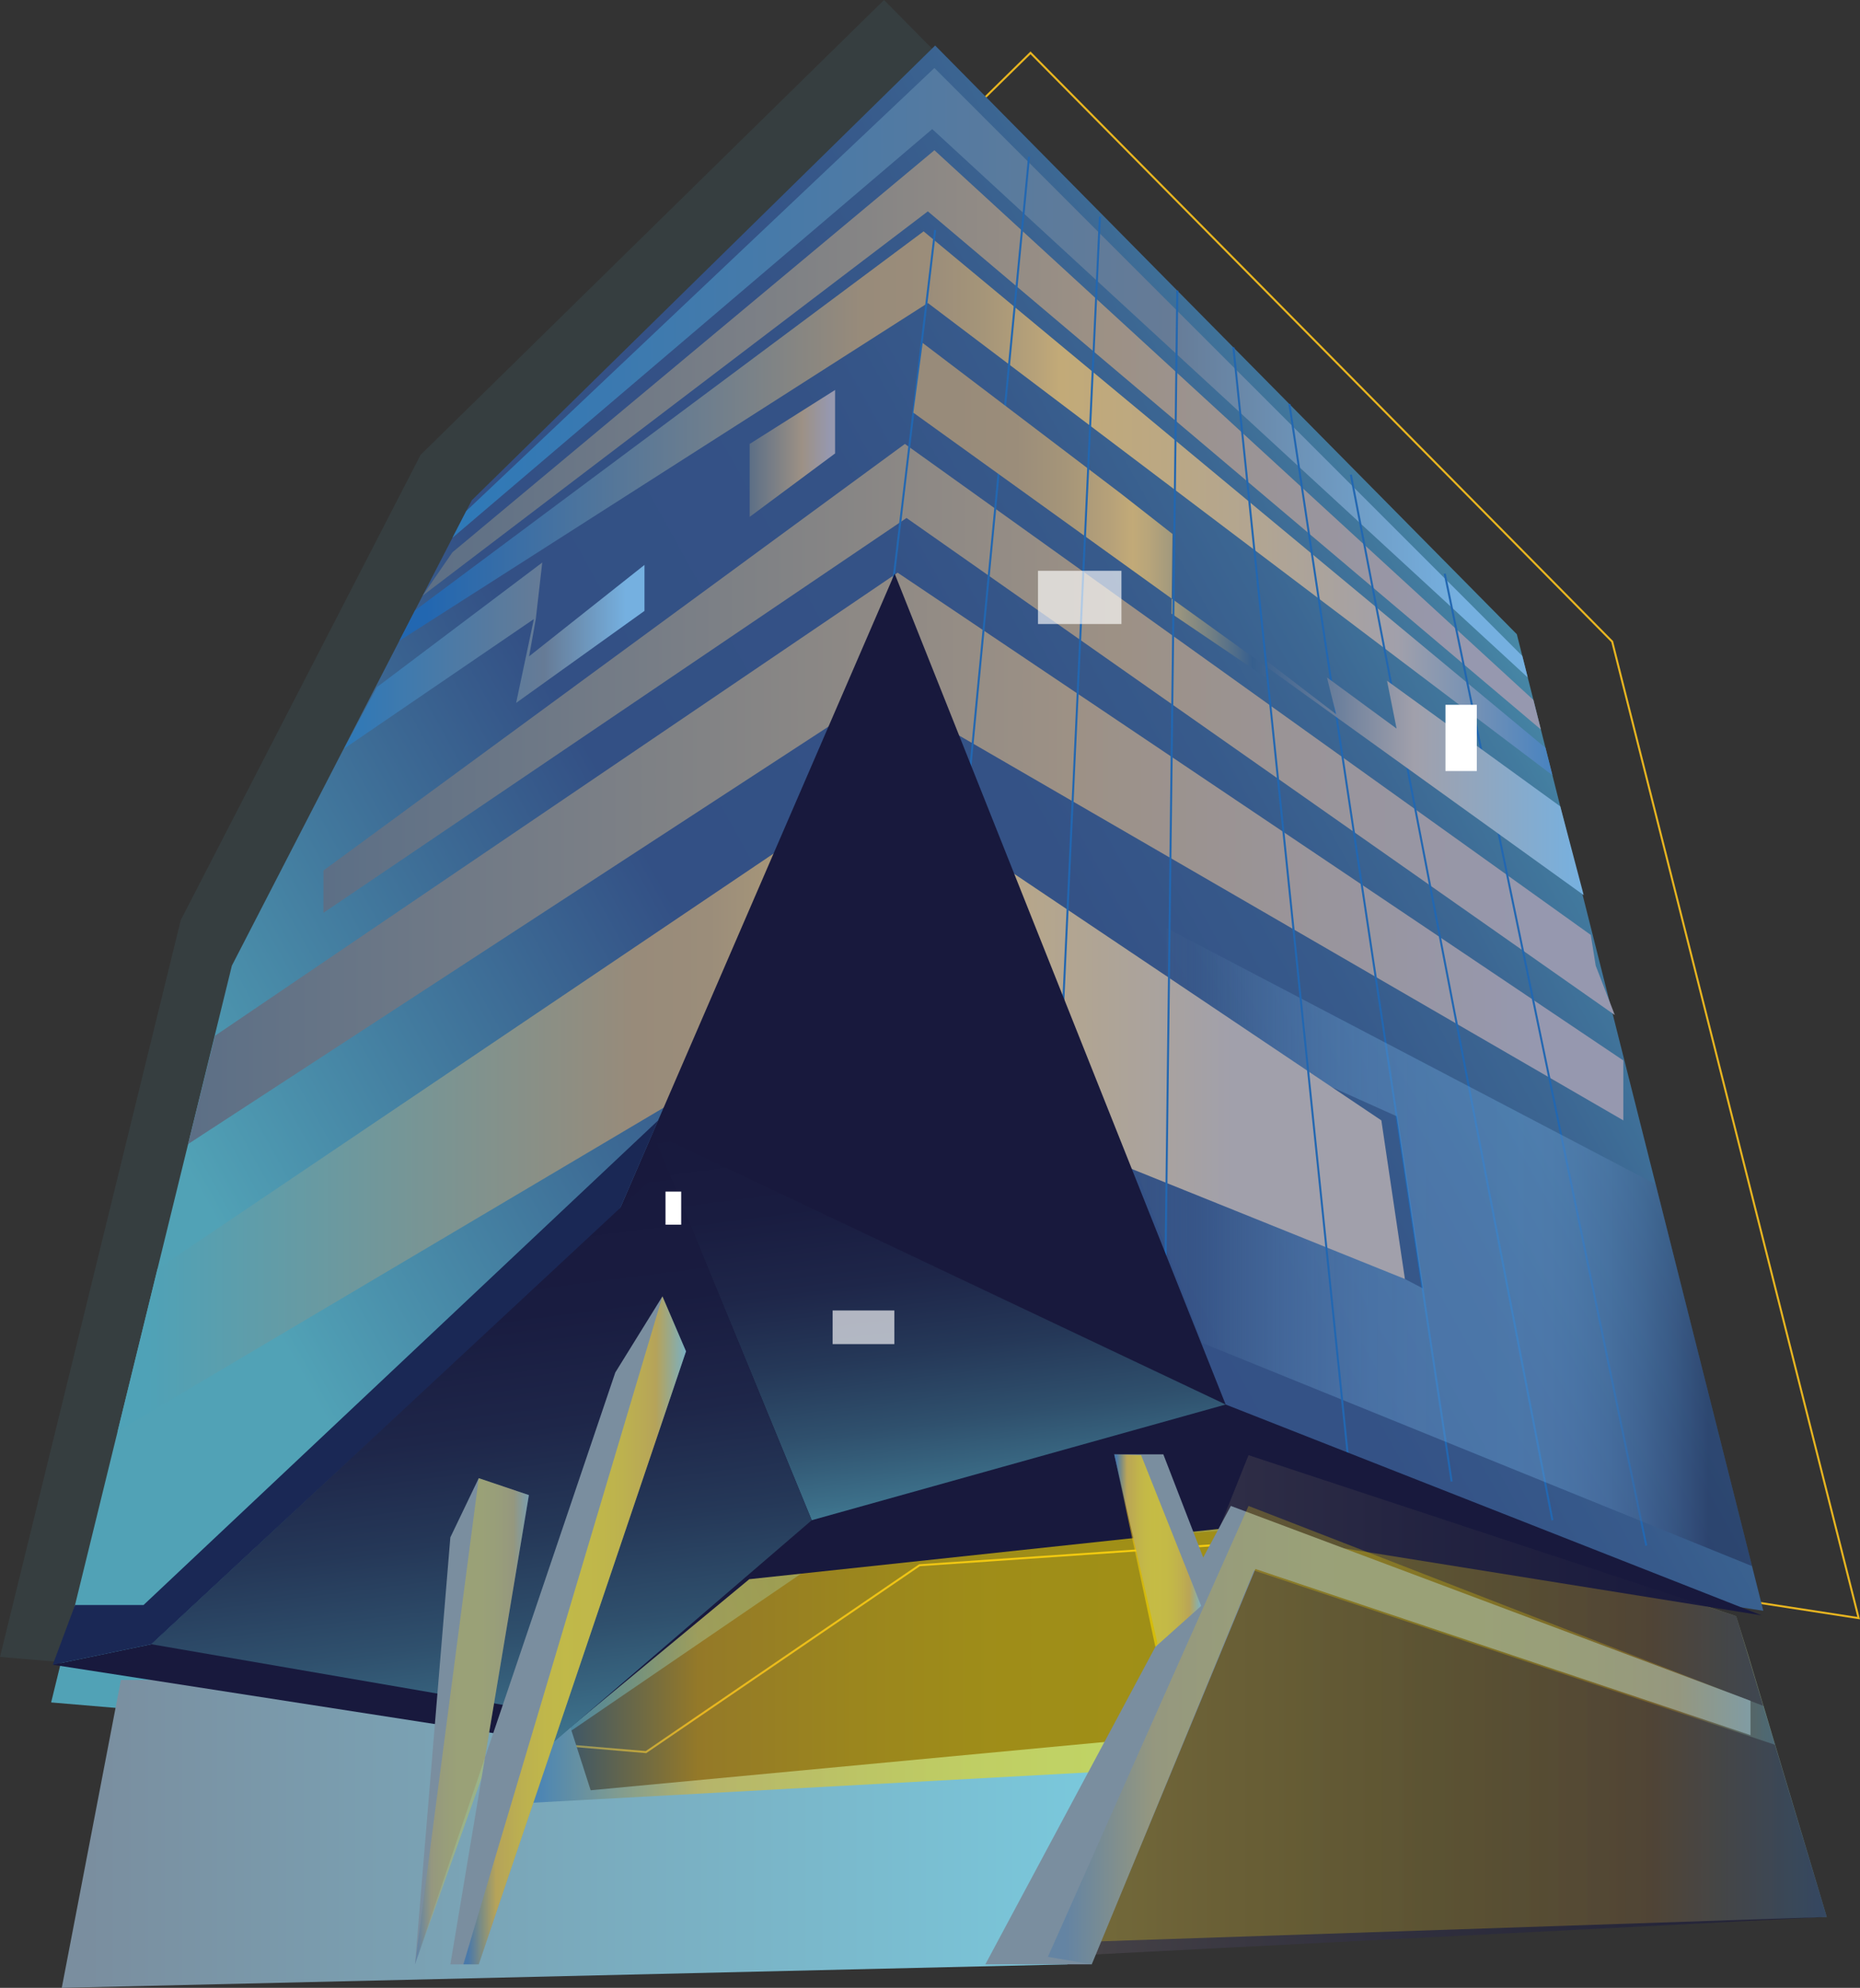 <svg id="Layer_1" data-name="Layer 1" xmlns="http://www.w3.org/2000/svg" xmlns:xlink="http://www.w3.org/1999/xlink" viewBox="0 0 926.84 990.539"><rect x="0" y="0" width="926.84" height="990.539" fill="#333333" stroke="none"/><defs><style>.cls-1{fill:#51a3b7;opacity:0.1;}.cls-10,.cls-2,.cls-29{fill:none;stroke-miterlimit:10;}.cls-2{stroke:#e8b520;}.cls-3{fill:url(#linear-gradient);}.cls-4{fill:url(#linear-gradient-2);}.cls-5{fill:url(#linear-gradient-3);}.cls-6{fill:url(#linear-gradient-4);}.cls-7{fill:url(#linear-gradient-5);}.cls-8{fill:url(#linear-gradient-6);}.cls-9{fill:url(#linear-gradient-7);}.cls-10{stroke:#2267b1;}.cls-11{fill:url(#linear-gradient-8);}.cls-12{fill:url(#linear-gradient-9);}.cls-13{fill:url(#linear-gradient-10);}.cls-14{opacity:0.39;fill:url(#linear-gradient-11);}.cls-15,.cls-23{opacity:0.54;}.cls-15{fill:url(#linear-gradient-12);}.cls-16{fill:url(#linear-gradient-13);}.cls-17{fill:#18193d;}.cls-18{fill:#1a2855;}.cls-19{fill:url(#linear-gradient-14);}.cls-20{fill:url(#linear-gradient-15);}.cls-21{fill:#7a8e9f;}.cls-22,.cls-24{opacity:0.57;}.cls-22{fill:url(#linear-gradient-16);}.cls-23{fill:url(#linear-gradient-17);}.cls-24{fill:url(#linear-gradient-18);}.cls-25,.cls-26{opacity:0.25;}.cls-25{fill:url(#linear-gradient-19);}.cls-26{fill:url(#linear-gradient-20);}.cls-27,.cls-28{fill:#fff;}.cls-28{opacity:0.65;}.cls-29{stroke:#29abe2;stroke-linecap:round;stroke-width:5px;}</style><linearGradient id="linear-gradient" x1="-596.746" y1="432.014" x2="164.363" y2="853.763" gradientTransform="matrix(-1, 0, 0, 1, 223.873, -101.528)" gradientUnits="userSpaceOnUse"><stop offset="0" stop-color="#51a2b6"/><stop offset="0.031" stop-color="#4b93ad"/><stop offset="0.094" stop-color="#427a9e"/><stop offset="0.164" stop-color="#3c6793"/><stop offset="0.246" stop-color="#375a8b"/><stop offset="0.351" stop-color="#345286"/><stop offset="0.554" stop-color="#335085"/><stop offset="0.872" stop-color="#51a2b6"/></linearGradient><linearGradient id="linear-gradient-2" x1="-362.773" y1="1015.36" x2="193.098" y2="1015.36" gradientTransform="matrix(-1, 0, 0, 1, 223.873, -101.528)" gradientUnits="userSpaceOnUse"><stop offset="0" stop-color="#7acde1"/><stop offset="0.977" stop-color="#7a8e9f"/></linearGradient><linearGradient id="linear-gradient-3" x1="-580.79" y1="465.034" x2="62.703" y2="465.034" gradientTransform="matrix(-1, 0, 0, 1, 223.873, -101.528)" gradientUnits="userSpaceOnUse"><stop offset="0.062" stop-color="#9698af"/><stop offset="0.386" stop-color="#9d9185"/><stop offset="1" stop-color="#5c6f86"/></linearGradient><linearGradient id="linear-gradient-4" x1="-585.036" y1="529.251" x2="130.139" y2="529.251" xlink:href="#linear-gradient-3"/><linearGradient id="linear-gradient-5" x1="-537.4" y1="287.253" x2="-1.579" y2="287.253" gradientTransform="matrix(-1, 0, 0, 1, 223.873, -101.528)" gradientUnits="userSpaceOnUse"><stop offset="0.062" stop-color="#75b0e0"/><stop offset="0.334" stop-color="#667b96"/><stop offset="1" stop-color="#2e79b8"/></linearGradient><linearGradient id="linear-gradient-6" x1="-543.946" y1="320.714" x2="13.304" y2="320.714" xlink:href="#linear-gradient-3"/><linearGradient id="linear-gradient-7" x1="-549.695" y1="352.312" x2="24.888" y2="352.312" gradientTransform="matrix(-1, 0, 0, 1, 223.873, -101.528)" gradientUnits="userSpaceOnUse"><stop offset="0" stop-color="#4883c0"/><stop offset="0.134" stop-color="#a1a0ab"/><stop offset="0.201" stop-color="#aba39c"/><stop offset="0.343" stop-color="#bca882"/><stop offset="0.427" stop-color="#c2aa78"/><stop offset="0.45" stop-color="#b6a179"/><stop offset="0.493" stop-color="#a59579"/><stop offset="0.54" stop-color="#9b8d7a"/><stop offset="0.598" stop-color="#988b7a"/><stop offset="0.977" stop-color="#2267b1"/></linearGradient><linearGradient id="linear-gradient-8" x1="-565.291" y1="409.995" x2="-231.247" y2="409.995" gradientTransform="matrix(-1, 0, 0, 1, 223.873, -101.528)" gradientUnits="userSpaceOnUse"><stop offset="0" stop-color="#76b1e0"/><stop offset="0.253" stop-color="#a1a0ab"/><stop offset="0.408" stop-color="#597497"/><stop offset="0.494" stop-color="#365f8e"/><stop offset="0.496" stop-color="#38608e"/><stop offset="0.557" stop-color="#738084"/><stop offset="0.609" stop-color="#9e977e"/><stop offset="0.649" stop-color="#b8a57a"/><stop offset="0.673" stop-color="#c2aa78"/><stop offset="0.707" stop-color="#b6a179"/><stop offset="0.774" stop-color="#a59579"/><stop offset="0.847" stop-color="#9b8d7a"/><stop offset="0.937" stop-color="#988b7a"/></linearGradient><linearGradient id="linear-gradient-9" x1="-192.256" y1="327.468" x2="-149.679" y2="327.468" xlink:href="#linear-gradient-3"/><linearGradient id="linear-gradient-10" x1="-97.276" y1="428.193" x2="52.372" y2="428.193" xlink:href="#linear-gradient-5"/><linearGradient id="linear-gradient-11" x1="-649.165" y1="722.951" x2="-303.229" y2="722.951" gradientTransform="matrix(-1, 0, 0, 1, 223.873, -101.528)" gradientUnits="userSpaceOnUse"><stop offset="0.062" stop-color="#18193d"/><stop offset="0.072" stop-color="#1e2247"/><stop offset="0.115" stop-color="#364a74"/><stop offset="0.159" stop-color="#4a6b98"/><stop offset="0.203" stop-color="#5985b5"/><stop offset="0.247" stop-color="#6497c9"/><stop offset="0.291" stop-color="#6ba2d5"/><stop offset="0.334" stop-color="#6da6d9"/><stop offset="0.477" stop-color="#6da5d8" stop-opacity="0.99"/><stop offset="0.547" stop-color="#6ca4d6" stop-opacity="0.957"/><stop offset="0.602" stop-color="#6aa0d2" stop-opacity="0.901"/><stop offset="0.648" stop-color="#689bcc" stop-opacity="0.82"/><stop offset="0.69" stop-color="#6495c4" stop-opacity="0.715"/><stop offset="0.727" stop-color="#618ebb" stop-opacity="0.586"/><stop offset="0.762" stop-color="#5c85b0" stop-opacity="0.433"/><stop offset="0.794" stop-color="#577ba3" stop-opacity="0.26"/><stop offset="0.804" stop-color="#55779f" stop-opacity="0.2"/><stop offset="0.903" stop-color="#3b4f75" stop-opacity="0.543"/><stop offset="1" stop-color="#18193d"/></linearGradient><linearGradient id="linear-gradient-12" x1="-686.399" y1="951.764" x2="-28.553" y2="951.764" gradientTransform="matrix(-1, 0, 0, 1, 223.873, -101.528)" gradientUnits="userSpaceOnUse"><stop offset="0" stop-color="#7acde1"/><stop offset="0.134" stop-color="#e8b520"/><stop offset="0.183" stop-color="#eec017"/><stop offset="0.286" stop-color="#f6d10a"/><stop offset="0.4" stop-color="#fbdb02"/><stop offset="0.541" stop-color="#fdde00"/><stop offset="0.637" stop-color="#fbda03"/><stop offset="0.739" stop-color="#f4cd0d"/><stop offset="0.845" stop-color="#e9b81e"/><stop offset="0.855" stop-color="#e8b520"/><stop offset="0.977" stop-color="#2267b1"/></linearGradient><linearGradient id="linear-gradient-13" x1="-476.197" y1="653.143" x2="165.245" y2="653.143" gradientTransform="matrix(-1, 0, 0, 1, 223.873, -101.528)" gradientUnits="userSpaceOnUse"><stop offset="0.134" stop-color="#a1a0ab"/><stop offset="0.201" stop-color="#aba39c"/><stop offset="0.343" stop-color="#bca882"/><stop offset="0.427" stop-color="#c2aa78"/><stop offset="0.45" stop-color="#b6a179"/><stop offset="0.493" stop-color="#a59579"/><stop offset="0.54" stop-color="#9b8d7a"/><stop offset="0.598" stop-color="#988b7a"/><stop offset="0.977" stop-color="#4fa2b7"/></linearGradient><linearGradient id="linear-gradient-14" x1="-263.541" y1="885.773" x2="-224.841" y2="583.048" gradientTransform="matrix(-1, 0, 0, 1, 223.873, -101.528)" gradientUnits="userSpaceOnUse"><stop offset="0" stop-color="#51a2b6"/><stop offset="0.034" stop-color="#4b95aa"/><stop offset="0.142" stop-color="#3c6f89"/><stop offset="0.254" stop-color="#2f506d"/><stop offset="0.372" stop-color="#253858"/><stop offset="0.495" stop-color="#1e2649"/><stop offset="0.629" stop-color="#191c40"/><stop offset="0.791" stop-color="#18193d"/></linearGradient><linearGradient id="linear-gradient-15" x1="-33.323" y1="1024.818" x2="20.28" y2="605.515" xlink:href="#linear-gradient-14"/><linearGradient id="linear-gradient-16" x1="-686.399" y1="951.624" x2="-298.286" y2="951.624" gradientTransform="matrix(-1, 0, 0, 1, 223.873, -101.528)" gradientUnits="userSpaceOnUse"><stop offset="0" stop-color="#18193d"/><stop offset="0.235" stop-color="#1d1d3f"/><stop offset="0.506" stop-color="#2b2a44"/><stop offset="0.793" stop-color="#423e4e"/><stop offset="1" stop-color="#575156"/></linearGradient><linearGradient id="linear-gradient-17" x1="-117.957" y1="913.932" x2="-7.027" y2="913.932" xlink:href="#linear-gradient-12"/><linearGradient id="linear-gradient-18" x1="-374.676" y1="874.188" x2="-331.35" y2="874.188" xlink:href="#linear-gradient-12"/><linearGradient id="linear-gradient-19" x1="-660.558" y1="966.14" x2="-298.286" y2="966.14" xlink:href="#linear-gradient-12"/><linearGradient id="linear-gradient-20" x1="-39.677" y1="959.225" x2="17.075" y2="959.225" xlink:href="#linear-gradient-12"/></defs><polygon class="cls-1" points="853.18 779.961 730.361 293.364 440.509 0 209.61 226.61 90.067 458.491 0 825.635 248.912 846.715 385.196 753.611 591.167 739.558 853.18 779.961"/><polygon class="cls-2" points="926.17 806.304 803.352 319.707 513.5 26.343 282.601 252.953 163.058 484.834 72.991 851.978 321.903 873.058 458.186 779.954 664.157 765.901 926.17 806.304"/><polygon class="cls-3" points="878.658 802.641 755.839 316.043 465.987 22.679 235.088 249.29 115.545 481.17 25.478 848.314 274.39 869.394 410.674 776.291 616.645 762.237 878.658 802.641"/><polyline class="cls-4" points="586.646 864.612 294.325 892.075 276.635 837.124 60.251 837.124 30.775 990.539 531.875 978.828"/><polygon class="cls-5" points="792.701 465.881 450.905 221.216 161.17 433.773 161.17 454.853 451.718 258.106 804.663 505.796 795.141 481.203 792.701 465.881"/><polygon class="cls-6" points="808.909 558.285 439.847 344.443 93.734 570.079 107.13 516.125 447.292 285.367 808.909 528.421 808.909 558.285"/><polygon class="cls-7" points="758.571 326.865 465.62 33.877 232.328 254.645 225.452 267.982 464.529 64.326 761.273 337.572 758.571 326.865"/><polygon class="cls-8" points="764.102 348.778 465.62 74.866 225.452 275.206 210.569 296.85 462.345 105.315 767.819 363.506 764.102 348.778"/><polygon class="cls-9" points="770.123 372.633 460.231 115.285 206.798 304.166 198.985 319.32 462.345 150.989 773.568 386.282 770.123 372.633"/><line class="cls-10" x1="719.903" y1="285.838" x2="820.342" y2="770.162"/><line class="cls-10" x1="673.129" y1="236.538" x2="773.568" y2="757.522"/><line class="cls-10" x1="642.51" y1="201.341" x2="723.349" y2="738.23"/><line class="cls-10" x1="426.14" y1="448.379" x2="465.987" y2="114.612"/><line class="cls-10" x1="471.931" y1="502.933" x2="512.771" y2="78.124"/><polygon class="cls-11" points="455.12 205.638 789.164 446.037 777.489 401.818 691.155 339.212 695.916 363.058 661.227 337.572 665.777 355.869 630.709 328.998 630.709 337.572 583.769 305.796 584.265 266.083 558.417 245.849 459.768 170.897 455.12 205.638"/><polygon class="cls-12" points="416.129 194.32 373.552 221.216 373.552 257.56 416.129 225.94 416.129 194.32"/><polygon class="cls-13" points="321.149 304.404 321.149 281.495 263.652 327.046 266.985 308.467 270.202 280.314 187.86 342.368 171.501 373.016 266.033 308.467 257.187 350.257 321.149 304.404"/><polygon class="cls-14" points="873.039 780.377 599.055 669.184 558.693 563.285 708.846 641.914 695.943 556.216 527.102 480.399 531.546 462.469 581.349 485.927 581.349 462.469 825.01 590.094 873.039 780.377"/><polygon class="cls-15" points="910.272 955.211 871.516 825.843 865.133 805.308 645.685 731.857 356.321 774.664 252.426 854.397 252.426 898.997 566.427 881.86 510.702 968.613 910.272 955.211"/><polygon class="cls-16" points="688.331 558.285 700.07 637.318 455.12 538.627 353.173 538.627 58.628 713.185 78.454 632.366 437.782 390.046 688.331 558.285"/><line class="cls-10" x1="522.211" y1="662.595" x2="548.081" y2="107.975"/><line class="cls-10" x1="586.646" y1="144.8" x2="579.799" y2="710.074"/><line class="cls-10" x1="673.129" y1="739.779" x2="614.61" y2="173.103"/><polygon class="cls-17" points="610.747 699.859 445.806 285.838 308.567 603.08 75.424 819.313 26.297 829.528 275.209 868.174 373.37 786.903 608.636 761.724 877.839 804.934 610.747 699.859"/><polygon class="cls-18" points="327.946 558.285 71.509 799.785 37.383 799.785 26.297 829.528 75.424 819.313 308.567 603.08 327.946 558.285"/><polygon class="cls-19" points="610.747 699.859 325.215 564.597 404.484 757.522 610.747 699.859"/><polygon class="cls-20" points="274.314 853.625 75.424 819.313 331.723 580.808 404.484 757.522 274.39 869.394 274.314 853.625"/><polygon class="cls-21" points="341.83 673.366 330.088 645.98 306.604 683.9 206.798 978.828 224.411 766.058 238.558 736.565 263.55 744.992 224.411 978.828 238.558 978.828 341.83 673.366"/><polygon class="cls-21" points="606.197 793.226 579.69 724.697 555.223 724.697 580.71 836.058 606.197 793.226"/><polygon class="cls-22" points="865.133 805.308 622.142 725.101 522.159 975.09 910.272 955.211 865.133 805.308"/><polygon class="cls-21" points="872.274 847.479 613.328 750.395 490.991 978.828 544.004 978.828 625.561 781.805 872.274 864.612 872.274 847.479"/><polygon class="cls-23" points="330.088 645.98 230.9 978.828 238.558 978.828 341.83 673.366 330.088 645.98"/><polygon class="cls-24" points="568.606 725.101 598.549 800.217 575.718 820.622 555.223 724.697 568.606 725.101"/><polygon class="cls-25" points="544.004 978.828 522.159 975.09 622.142 750.395 878.782 850.096 884.431 869.394 624.826 782.544 544.004 978.828"/><polygon class="cls-26" points="263.55 744.992 238.558 736.565 206.798 978.828 239.954 885.965 263.55 744.992"/><rect class="cls-27" x="720.274" y="351.202" width="15.625" height="33.003"/><rect class="cls-28" x="414.901" y="652.999" width="30.766" height="16.762"/><rect class="cls-27" x="331.625" y="593.76" width="7.813" height="16.501"/><rect class="cls-28" x="517.237" y="284.43" width="41.577" height="26.513"/><path class="cls-29" d="M-2228.5,74.5" transform="translate(-986.56 -101.528)"/><path class="cls-29" d="M1919.5,82.5" transform="translate(-986.56 -101.528)"/></svg>